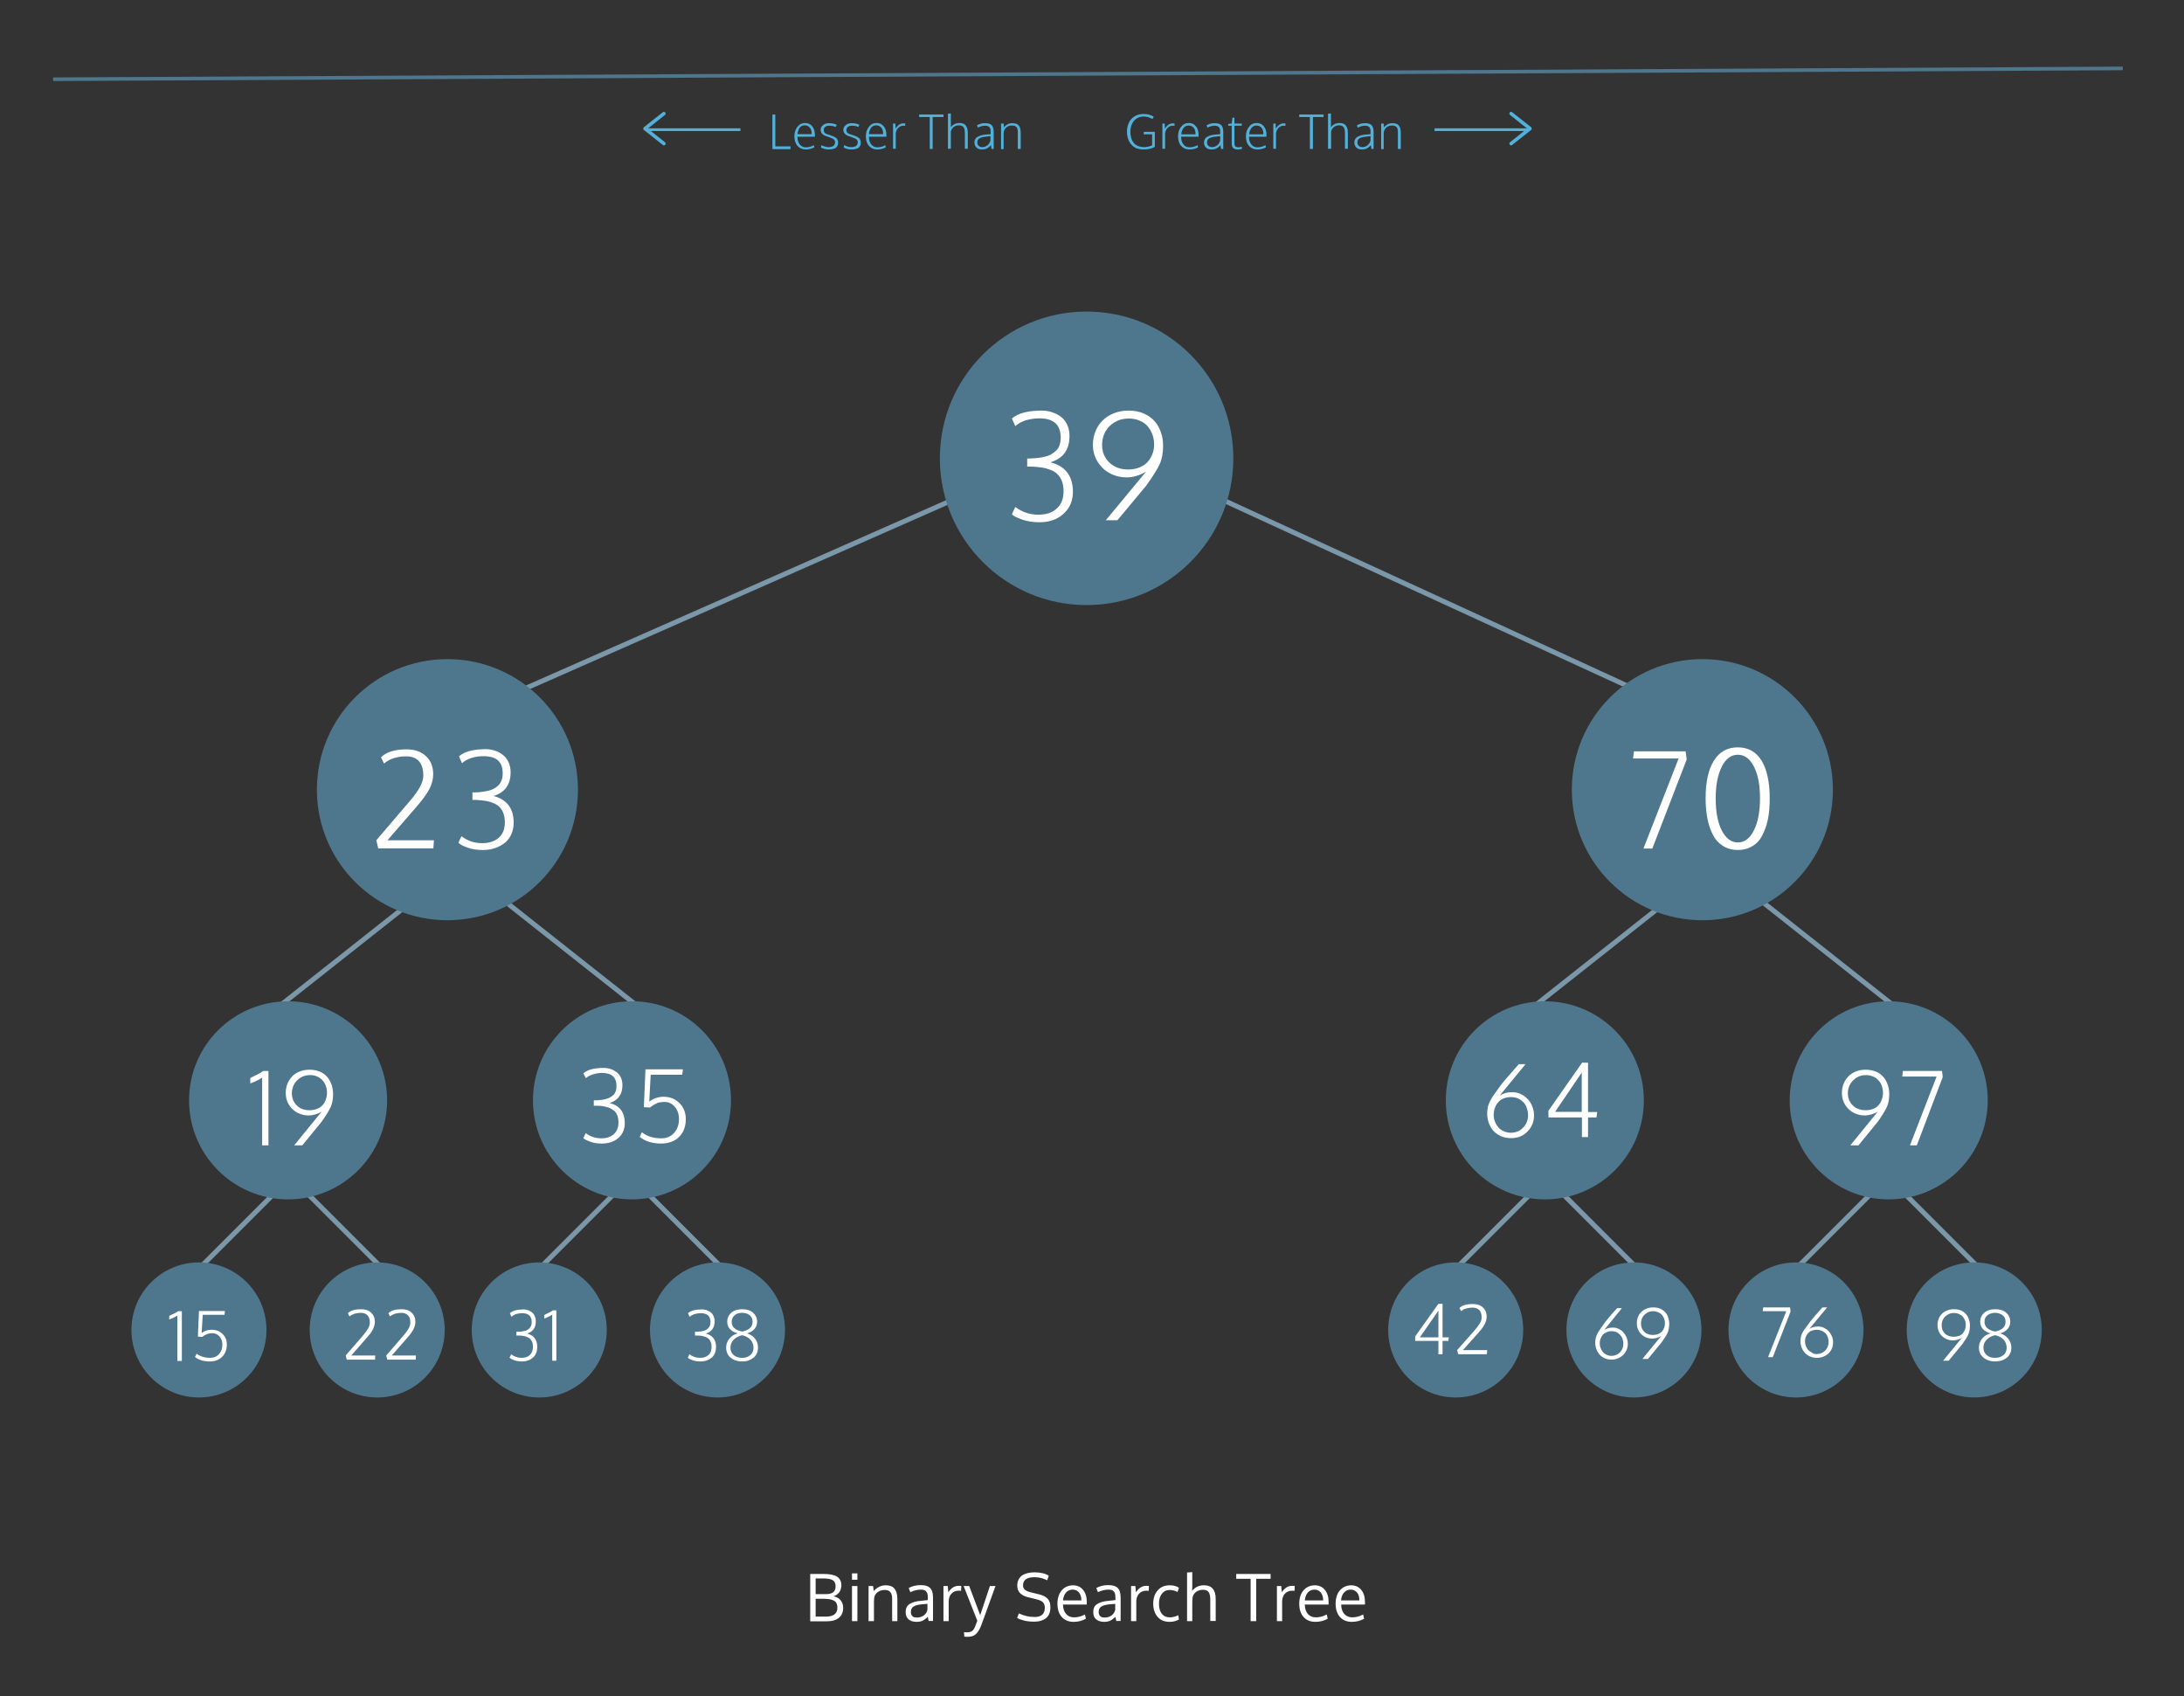 <?xml version="1.0" encoding="utf-8"?>
<!-- Generator: Adobe Illustrator 24.0.3, SVG Export Plug-In . SVG Version: 6.00 Build 0)  -->
<svg version="1.1" id="Layer_1" xmlns="http://www.w3.org/2000/svg" xmlns:xlink="http://www.w3.org/1999/xlink" x="0px" y="0px"
	 viewBox="0 0 1213 942" style="enable-background:new 0 0 1213 942;" xml:space="preserve">
<rect x="0" y="0" width="1213" height="942" fill="#333333" stroke="none"/>
<style type="text/css">
	.st0{fill-rule:evenodd;clip-rule:evenodd;fill:#52B1DB;}
	.st1{fill-rule:evenodd;clip-rule:evenodd;fill:#52B1DB;stroke:#52B1DB;stroke-width:1.5;}
	.st2{fill:none;stroke:#52B1DB;stroke-width:1.5;stroke-linecap:square;}
	.st3{fill-rule:evenodd;clip-rule:evenodd;fill:#4EA8D0;stroke:#52B1DB;stroke-width:1.5;}
	.st4{fill:none;stroke:#4E768D;stroke-width:2;stroke-linecap:square;}
	.st5{fill-rule:evenodd;clip-rule:evenodd;fill:#FFFFFF;}
	.st6{fill:none;stroke:#7A98A9;stroke-width:2.736;}
	.st7{fill-rule:evenodd;clip-rule:evenodd;fill:#4E768D;}
</style>
<title>Artboard 2</title>
<desc>Created with Sketch.</desc>
<g id="Page-1_1_">
	<g id="Artboard-2">
		<path id="Lesser-Than" class="st0" d="M429,82.7V63.6h1.6v17.7h8.5l-0.1,1.5H429z M447.5,83c-1.9,0-3.4-0.7-4.6-2
			c-1.1-1.3-1.7-3.1-1.7-5.3c0-2.1,0.6-3.9,1.7-5.3c1.1-1.4,2.5-2.1,4.3-2.1c1.6,0,2.9,0.6,3.9,1.8s1.5,2.8,1.5,4.8
			c0,0.1,0,0.2,0,0.5c0,0.2,0,0.4,0,0.5h-9.7c0,1.8,0.4,3.2,1.3,4.3s2,1.6,3.3,1.6c0.9,0,1.7-0.1,2.4-0.3s1.4-0.5,2.1-0.9l0.3,1.2
			C450.8,82.6,449.2,83,447.5,83z M442.9,74.5h7.9c0-1.6-0.3-2.8-1-3.6c-0.7-0.8-1.6-1.3-2.8-1.3c-1.2,0-2.1,0.4-2.9,1.3
			C443.5,71.9,443.1,73.1,442.9,74.5z M460.4,83c-0.9,0-1.7-0.1-2.5-0.3c-0.8-0.2-1.4-0.5-1.9-0.8l0.2-1.3c1.4,0.7,2.7,1.1,4,1.1
			c2.3,0,3.5-0.9,3.6-2.6c0-0.7-0.2-1.3-0.7-1.7s-1.4-0.8-2.8-1.3c-0.7-0.3-1.1-0.4-1.2-0.4c-2.2-0.7-3.3-1.9-3.3-3.6
			c0-1,0.4-1.9,1.3-2.6c0.9-0.8,2-1.1,3.5-1.1s2.8,0.3,4.1,0.9l-0.5,1.2c-1.3-0.5-2.5-0.7-3.6-0.7c-1,0-1.8,0.2-2.3,0.7
			c-0.6,0.4-0.8,1-0.8,1.8c0,0.6,0.2,1.1,0.6,1.5s1.1,0.7,2.2,1c0.1,0,0.3,0.1,0.7,0.2s0.5,0.2,0.5,0.2c1.5,0.5,2.5,1,3.1,1.6
			s0.9,1.5,0.9,2.5c0,1.2-0.5,2.2-1.4,2.9C463,82.7,461.8,83,460.4,83z M473,83c-0.9,0-1.7-0.1-2.5-0.3c-0.8-0.2-1.4-0.5-1.9-0.8
			l0.2-1.3c1.4,0.7,2.7,1.1,4,1.1c2.3,0,3.5-0.9,3.6-2.6c0-0.7-0.2-1.3-0.7-1.7c-0.5-0.4-1.4-0.8-2.8-1.3c-0.7-0.3-1.1-0.4-1.2-0.4
			c-2.2-0.7-3.3-1.9-3.3-3.6c0-1,0.4-1.9,1.3-2.6c0.9-0.8,2-1.1,3.5-1.1s2.8,0.3,4.1,0.9l-0.5,1.2c-1.3-0.5-2.5-0.7-3.6-0.7
			c-1,0-1.8,0.2-2.3,0.7c-0.6,0.4-0.8,1-0.8,1.8c0,0.6,0.2,1.1,0.6,1.5c0.4,0.3,1.1,0.7,2.2,1c0.1,0,0.3,0.1,0.7,0.2
			c0.3,0.1,0.5,0.2,0.5,0.2c1.5,0.5,2.5,1,3.1,1.6s0.9,1.5,0.9,2.5c0,1.2-0.5,2.2-1.4,2.9C475.6,82.7,474.4,83,473,83z M487.2,83
			c-1.9,0-3.4-0.7-4.6-2c-1.1-1.3-1.7-3.1-1.7-5.3c0-2.1,0.6-3.9,1.7-5.3c1.1-1.4,2.5-2.1,4.3-2.1c1.6,0,2.9,0.6,3.9,1.8
			s1.5,2.8,1.5,4.8c0,0.1,0,0.2,0,0.5s0,0.4,0,0.5h-9.7c0,1.8,0.4,3.2,1.3,4.3s2,1.6,3.3,1.6c0.9,0,1.7-0.1,2.4-0.3s1.4-0.5,2.1-0.9
			l0.3,1.2C490.5,82.6,488.9,83,487.2,83z M482.6,74.5h7.9c0-1.6-0.3-2.8-1-3.6c-0.7-0.8-1.6-1.3-2.8-1.3c-1.2,0-2.1,0.4-2.9,1.3
			C483.2,71.9,482.7,73.1,482.6,74.5z M496,82.7c0-8.3,0-13,0-14.1h1.3l0.1,2.8c0.5-0.8,1.1-1.5,1.9-2.1s1.6-0.8,2.4-0.8
			c0.3,0,0.7,0,1.1,0.1l-0.1,1.3c-0.3-0.1-0.6-0.1-1-0.1c-1.2,0-2.2,0.5-3,1.4c-0.8,0.9-1.2,2-1.2,3.3v8.1H496z M516.4,82.7V65h-5.9
			v-1.4H524V65H518v17.7H516.4z M526.5,82.7V63.1l1.6-0.1v7.1c0,0.1,0,0.1,0,0.1c0,0,0,0.1,0,0.1l0,0.4c1.1-1.6,2.8-2.4,4.9-2.4
			c3,0,4.5,1.8,4.5,5.5v8.8h-1.6v-8.5c0-1.6-0.2-2.7-0.7-3.4c-0.5-0.7-1.3-1.1-2.6-1.1c-1.2,0-2.2,0.3-3,1s-1.3,1.5-1.5,2.5
			c0,0.3,0,0.9,0,1.5v8H526.5z M545.5,83c-1.3,0-2.4-0.3-3.1-1s-1.2-1.6-1.2-2.9c0-0.7,0.2-1.4,0.5-1.9c0.3-0.5,0.8-1,1.4-1.3
			s1.3-0.6,2-0.8c0.8-0.2,1.7-0.3,2.7-0.4c1.1-0.1,1.9-0.1,2.4-0.2V73c0-1.1-0.2-1.9-0.7-2.4c-0.5-0.5-1.3-0.8-2.3-0.8
			c-1.5,0-2.8,0.4-4.1,1.1c0-0.1-0.1-0.3-0.2-0.6c-0.1-0.3-0.2-0.5-0.3-0.7c0.5-0.3,1.2-0.6,2.1-0.9s1.7-0.3,2.5-0.3
			c1.7,0,2.9,0.4,3.6,1.1c0.7,0.7,1.1,2,1.1,3.8v9.4h-1.2c0-0.2-0.1-0.6-0.2-1.2c-0.1-0.6-0.1-0.9-0.1-0.9
			C549,82.2,547.5,83,545.5,83z M545.5,81.7c1.1,0,2-0.3,2.9-1c0.8-0.6,1.4-1.5,1.7-2.7v-2.4c-1.2,0.1-1.8,0.2-1.8,0.2
			c-2.1,0.2-3.5,0.5-4.3,1s-1.2,1.3-1.2,2.3c0,0.9,0.3,1.5,0.8,1.9C544,81.5,544.7,81.7,545.5,81.7z M556,82.7V68.6h1.4l0.2,2.2
			c0.5-0.8,1.2-1.3,2-1.8c0.8-0.4,1.7-0.6,2.7-0.6c1.6,0,2.8,0.4,3.5,1.3c0.8,0.9,1.1,2.3,1.1,4.3v8.7h-1.6v-9.5
			c0-1.3-0.3-2.1-0.8-2.7c-0.5-0.5-1.3-0.8-2.4-0.8c-1.3,0-2.3,0.3-3.1,1s-1.3,1.5-1.5,2.5c0,0.4-0.1,0.8-0.1,1.3v8.3H556z"/>
		<path id="Greater-Than" class="st0" d="M634.9,83c-1.1,0-2.2-0.2-3.2-0.5c-1-0.3-1.8-0.8-2.5-1.4c-0.7-0.6-1.3-1.3-1.8-2.1
			c-0.5-0.8-0.8-1.7-1.1-2.7c-0.2-1-0.4-2-0.4-3.1c0-1.9,0.4-3.6,1.1-5.1s1.8-2.7,3.2-3.5c1.4-0.9,3.1-1.3,5-1.3
			c2.1,0,4,0.5,5.6,1.5l-0.7,1.3c-0.7-0.4-1.5-0.8-2.3-1c-0.9-0.3-1.7-0.4-2.5-0.4c-1.2,0-2.3,0.2-3.3,0.7s-1.7,1.1-2.3,1.8
			c-0.6,0.8-1.1,1.7-1.4,2.7c-0.3,1-0.5,2.1-0.5,3.3c0,1.3,0.2,2.4,0.5,3.5c0.3,1,0.8,1.9,1.4,2.7c0.6,0.7,1.4,1.3,2.4,1.7
			s2.1,0.6,3.4,0.6c1.3,0,2.8-0.3,4.4-1v-6.1h-4.7l0.1-1.4h6.1v8.4c-1,0.5-2,0.9-3,1.1C637.4,82.9,636.2,83,634.9,83z M645.6,82.7
			c0-8.3,0-13,0-14.1h1.3l0.1,2.8c0.5-0.8,1.1-1.5,1.9-2.1c0.8-0.5,1.6-0.8,2.4-0.8c0.3,0,0.7,0,1.1,0.1l-0.1,1.3
			c-0.3-0.1-0.6-0.1-1-0.1c-1.2,0-2.2,0.5-3,1.4c-0.8,0.9-1.2,2.1-1.2,3.3v8.1H645.6z M660.6,83c-1.9,0-3.4-0.7-4.6-2
			s-1.7-3.1-1.7-5.3c0-2.2,0.6-3.9,1.7-5.3c1.1-1.4,2.5-2.1,4.3-2.1c1.6,0,2.9,0.6,3.9,1.8c1,1.2,1.5,2.8,1.5,4.8c0,0.1,0,0.2,0,0.5
			s0,0.4,0,0.5H656c0,1.8,0.4,3.2,1.3,4.3c0.8,1.1,2,1.6,3.3,1.6c0.9,0,1.7-0.1,2.4-0.3c0.7-0.2,1.4-0.5,2.1-0.9l0.3,1.2
			C664,82.6,662.4,83,660.6,83z M656.1,74.6h7.9c0-1.6-0.3-2.8-1-3.6c-0.7-0.8-1.6-1.3-2.7-1.3c-1.2,0-2.1,0.4-2.9,1.3
			C656.7,71.9,656.2,73.1,656.1,74.6z M673,83c-1.3,0-2.4-0.3-3.1-1c-0.8-0.7-1.2-1.6-1.2-2.9c0-0.7,0.2-1.4,0.5-1.9
			c0.3-0.5,0.8-1,1.4-1.3c0.6-0.3,1.3-0.6,2-0.8c0.8-0.2,1.7-0.3,2.7-0.4c1.1-0.1,1.9-0.1,2.4-0.2V73c0-1.1-0.2-1.9-0.7-2.4
			c-0.5-0.5-1.3-0.8-2.3-0.8c-1.5,0-2.8,0.4-4.1,1.1c0-0.1-0.1-0.3-0.2-0.6s-0.2-0.5-0.3-0.7c0.5-0.3,1.2-0.6,2.1-0.9
			c0.8-0.2,1.7-0.3,2.5-0.3c1.7,0,2.9,0.4,3.6,1.1c0.7,0.7,1.1,2,1.1,3.8v9.4h-1.2c0-0.2-0.1-0.6-0.2-1.2c-0.1-0.6-0.1-0.9-0.1-0.9
			C676.5,82.2,675,83,673,83z M673.1,81.7c1.1,0,2-0.3,2.9-1c0.8-0.6,1.4-1.5,1.7-2.7v-2.4c-1.2,0.1-1.8,0.2-1.8,0.2
			c-2.1,0.2-3.5,0.5-4.3,1c-0.8,0.5-1.2,1.3-1.2,2.3c0,0.9,0.3,1.5,0.8,1.9S672.2,81.7,673.1,81.7z M687.5,83c-1.2,0-2-0.3-2.6-0.8
			c-0.5-0.5-0.8-1.4-0.8-2.6v-9.8h-2l0.1-1l1.9-0.2l0.4-3.2l1.1-0.1v3.3h4.1v1.2h-4.1v9.5c0,1,0.2,1.7,0.5,2
			c0.3,0.3,0.9,0.5,1.7,0.5c0.5,0,1.2-0.1,1.9-0.3l0.1,1.2C688.8,82.9,688,83,687.5,83z M698.3,83c-1.9,0-3.4-0.7-4.6-2
			s-1.7-3.1-1.7-5.3c0-2.2,0.6-3.9,1.7-5.3c1.1-1.4,2.5-2.1,4.3-2.1c1.6,0,2.9,0.6,3.9,1.8c1,1.2,1.5,2.8,1.5,4.8c0,0.1,0,0.2,0,0.5
			c0,0.2,0,0.4,0,0.5h-9.7c0,1.8,0.4,3.2,1.3,4.3c0.8,1.1,2,1.6,3.3,1.6c0.9,0,1.7-0.1,2.4-0.3s1.4-0.5,2.1-0.9l0.3,1.2
			C701.7,82.6,700.1,83,698.3,83z M693.8,74.6h7.9c0-1.6-0.3-2.8-1-3.6c-0.7-0.8-1.6-1.3-2.7-1.3c-1.2,0-2.1,0.4-2.9,1.3
			C694.4,71.9,693.9,73.1,693.8,74.6z M707.2,82.7c0-8.3,0-13,0-14.1h1.3l0.1,2.8c0.5-0.8,1.1-1.5,1.9-2.1c0.8-0.5,1.6-0.8,2.4-0.8
			c0.3,0,0.7,0,1.1,0.1l-0.1,1.3c-0.3-0.1-0.6-0.1-1-0.1c-1.2,0-2.2,0.5-3,1.4s-1.2,2.1-1.2,3.3v8.1H707.2z M727.5,82.7V65h-5.9
			v-1.4h13.5V65h-5.9v17.7H727.5z M737.6,82.7V63.1l1.6-0.1v7.1c0,0.1,0,0.1,0,0.1c0,0,0,0.1,0,0.1l0,0.4c1.1-1.6,2.8-2.4,4.9-2.4
			c3,0,4.5,1.8,4.5,5.5v8.8H747v-8.5c0-1.6-0.2-2.7-0.7-3.4c-0.5-0.7-1.3-1.1-2.5-1.1c-1.2,0-2.2,0.3-3,1c-0.8,0.6-1.3,1.5-1.5,2.5
			c0,0.3,0,0.9,0,1.5v8H737.6z M756.5,83c-1.3,0-2.4-0.3-3.1-1s-1.2-1.6-1.2-2.9c0-0.7,0.2-1.4,0.5-1.9c0.3-0.5,0.8-1,1.4-1.3
			c0.6-0.3,1.3-0.6,2-0.8c0.8-0.2,1.7-0.3,2.7-0.4c1.1-0.1,1.9-0.1,2.4-0.2V73c0-1.1-0.2-1.9-0.7-2.4c-0.5-0.5-1.3-0.8-2.3-0.8
			c-1.5,0-2.8,0.4-4.1,1.1c0-0.1-0.1-0.3-0.2-0.6s-0.2-0.5-0.3-0.7c0.5-0.3,1.2-0.6,2.1-0.9c0.8-0.2,1.7-0.3,2.5-0.3
			c1.7,0,2.9,0.4,3.6,1.1c0.7,0.7,1.1,2,1.1,3.8v9.4h-1.2c0-0.2-0.1-0.6-0.2-1.2c-0.1-0.6-0.1-0.9-0.1-0.9
			C760,82.2,758.5,83,756.5,83z M756.6,81.7c1.1,0,2-0.3,2.9-1c0.8-0.6,1.4-1.5,1.7-2.7v-2.4c-1.2,0.1-1.8,0.2-1.8,0.2
			c-2.1,0.2-3.5,0.5-4.3,1c-0.8,0.5-1.2,1.3-1.2,2.3c0,0.9,0.3,1.5,0.8,1.9S755.7,81.7,756.6,81.7z M767.1,82.7V68.6h1.4l0.2,2.2
			c0.5-0.8,1.2-1.3,2-1.8c0.8-0.4,1.7-0.6,2.7-0.6c1.6,0,2.8,0.4,3.5,1.3c0.8,0.9,1.1,2.3,1.1,4.3v8.7h-1.6v-9.5
			c0-1.3-0.3-2.2-0.8-2.7s-1.3-0.8-2.4-0.8c-1.3,0-2.3,0.3-3.1,1s-1.3,1.5-1.5,2.5c0,0.4-0.1,0.8-0.1,1.3v8.3H767.1z"/>
		<path id="Fill-1" class="st1" d="M850,71.5c0,0.1,0,0.1-0.1,0.1l-10.5,8.3c-0.1,0.1-0.2,0.1-0.3,0c-0.1-0.1-0.1-0.2,0-0.3
			l10.3-8.2l-10.3-8.2c-0.1-0.1-0.1-0.2,0-0.3c0.1-0.1,0.2-0.1,0.3,0l0,0l10.5,8.3C850,71.4,850,71.4,850,71.5"/>
		<path id="Line-2" class="st2" d="M797.5,72h51"/>
		<path id="Fill-1_1_" class="st3" d="M358,71.5c0,0.1,0,0.1,0.1,0.1l10.5,8.3c0.1,0.1,0.2,0.1,0.3,0c0.1-0.1,0.1-0.2,0-0.3
			l-10.3-8.2l10.3-8.2c0.1-0.1,0.1-0.2,0-0.3c-0.1-0.1-0.2-0.1-0.3,0l0,0l-10.5,8.3C358,71.4,358,71.4,358,71.5"/>
		<path id="Line-2_1_" class="st2" d="M410.5,72h-51"/>
		<path id="Line" class="st4" d="M30.5,44L1178,38"/>
		<path id="Binary-Search-Tree" class="st5" d="M453,887.7v10h5.4c2.2,0,3.9-0.4,5-1.2c1.1-0.8,1.7-2.1,1.7-3.8
			c0-1.8-0.6-3.1-1.8-3.8s-3-1.1-5.6-1.1H453z M453,885.2h5.6c1.8,0,3.2-0.3,4.1-1s1.4-1.8,1.4-3.4c0-1.6-0.6-2.8-1.7-3.4
			c-1.1-0.6-2.8-0.9-5.2-0.9H453V885.2z M450,874h7.5c3.3,0,5.8,0.5,7.4,1.5s2.4,2.7,2.4,4.9c0,0.3,0,0.7-0.1,1s-0.1,0.7-0.3,1.3
			c-0.2,0.5-0.4,1-0.7,1.4c-0.3,0.4-0.7,0.8-1.3,1.3s-1.2,0.8-2,1c1.7,0.3,3.1,1.1,4,2.2s1.4,2.6,1.4,4.2c0,2.4-0.8,4.2-2.3,5.5
			s-3.8,2-6.9,2H450V874z M476.2,880.7v19.5h-3v-19.5H476.2z M476.2,873.7v3.5h-3v-3.5H476.2z M482.4,900.2v-19.5h2.5l0.4,2.8
			c0.8-1,1.7-1.7,2.9-2.3c1.1-0.6,2.4-0.9,3.7-0.9c2.2,0,3.9,0.6,4.9,1.9c1.1,1.3,1.6,3.2,1.6,5.8v12.2h-2.9c0-7.8,0-12,0-12.5
			c0-1.7-0.4-2.9-1-3.6c-0.6-0.8-1.6-1.2-3.1-1.2c-1.5,0-2.8,0.4-3.8,1.1c-1,0.7-1.7,1.7-2,2.9c-0.1,0.8-0.2,1.7-0.2,2.7v10.6H482.4
			z M509.4,898.2c1.4,0,2.6-0.4,3.7-1.2c1.1-0.8,1.7-1.8,2-3.1v-3.3c-0.1,0-0.4,0-1.1,0.1c-0.7,0.1-1.1,0.1-1.3,0.1
			c-2.5,0.2-4.3,0.6-5.3,1.3c-1,0.6-1.5,1.6-1.5,3c0,1,0.3,1.8,0.9,2.4S508.4,898.2,509.4,898.2z M515.8,900.2
			c-0.2-0.8-0.3-1.6-0.5-2.4c-1.1,1.1-2.1,1.8-3,2.2c-0.9,0.4-2,0.6-3.3,0.6c-1.8,0-3.3-0.5-4.4-1.4c-1.1-1-1.6-2.3-1.6-4.1
			c0-2,0.7-3.5,2.2-4.4c1.5-1,3.7-1.6,6.5-1.8c0.4,0,1-0.1,1.8-0.2c0.8-0.1,1.4-0.1,1.8-0.2v-1.7c0-1.4-0.3-2.4-0.9-3.1
			c-0.6-0.7-1.6-1-3-1c-1.9,0-3.8,0.5-5.8,1.4c-0.1-0.1-0.2-0.6-0.5-1.2c-0.2-0.7-0.4-1-0.4-1.1c0.9-0.5,1.9-0.9,3.1-1.2
			c1.2-0.3,2.4-0.4,3.6-0.4c2.4,0,4.1,0.5,5.2,1.6c1.1,1.1,1.6,2.9,1.6,5.4v12.9H515.8z M532.5,880.6c0.5,0,1,0,1.4,0.1l-0.1,2.7
			c-0.5-0.1-1-0.1-1.4-0.1c-1.6,0-3,0.6-4,1.7s-1.5,2.6-1.5,4.3v10.9h-2.9c0-11.9,0-18.4,0-19.5h2.4l0.3,3.5c0.7-1.1,1.5-2,2.6-2.7
			C530.2,880.9,531.3,880.6,532.5,880.6z M535.2,880.7h3.1l6.1,16.2l5.4-16.2h3.1c-5.2,14.4-7.9,21.9-8.1,22.3
			c-0.8,2-1.8,3.5-2.9,4.5c-1.1,1-2.7,1.4-4.5,1.4c-0.6,0-1.2,0-1.8-0.1l-0.2-2.5c0.7,0,1.1,0.1,1.5,0.1c1.3,0,2.3-0.2,3-0.7
			c0.7-0.5,1.3-1.4,1.8-2.8c0.5-1.2,0.8-2.2,1.1-2.9L535.2,880.7z M565.9,895.9c2.7,1.3,5.6,2,8.7,2c3.8,0,5.7-1.7,5.7-5.2
			c0-1.1-0.3-2.1-0.9-2.8c-0.6-0.7-1.7-1.3-3.3-1.7l-5.2-1.3c-4-1-5.9-3.1-5.9-6.4c0-2.5,0.9-4.3,2.6-5.6c1.7-1.2,4.1-1.8,7.1-1.8
			c1.6,0,3,0.2,4.4,0.5c1.4,0.3,2.5,0.8,3.4,1.4l-0.9,2.5c-0.8-0.4-1.8-0.8-3.1-1.2c-1.3-0.3-2.6-0.5-3.9-0.5
			c-4.2,0-6.4,1.5-6.4,4.5c0,1,0.3,1.8,1,2.4c0.7,0.6,1.6,1.1,2.9,1.4l4.9,1.2c2.1,0.5,3.7,1.3,4.8,2.4s1.6,2.7,1.6,4.8
			c0,2.7-0.8,4.7-2.4,6s-3.8,2-6.6,2c-2.1,0-3.9-0.2-5.6-0.6c-1.6-0.4-2.9-0.9-3.9-1.5L565.9,895.9z M599.3,884.3
			c-0.9-1-2-1.6-3.5-1.6s-2.7,0.5-3.7,1.6c-1,1.1-1.5,2.5-1.7,4.4h10.2C600.6,886.8,600.1,885.4,599.3,884.3z M596.3,900.6
			c-2.8,0-5-0.9-6.6-2.7s-2.4-4.3-2.4-7.4c0-3,0.8-5.5,2.3-7.3s3.6-2.8,6.2-2.9c2.4,0,4.3,0.8,5.7,2.5c1.4,1.6,2.1,3.9,2.1,6.6
			c0,0.1,0,0.4,0,0.8c0,0.4,0,0.7,0,0.8h-13.2c0,2.2,0.6,3.9,1.7,5.2s2.6,1.9,4.4,1.9c2,0,4.1-0.5,6.1-1.6l0.5,2.4
			C601,900,598.8,900.6,596.3,900.6z M613.7,898.2c1.4,0,2.6-0.4,3.7-1.2c1.1-0.8,1.7-1.8,2-3.1v-3.3c-0.1,0-0.4,0-1.1,0.1
			c-0.7,0.1-1.1,0.1-1.3,0.1c-2.5,0.2-4.3,0.6-5.3,1.3c-1,0.6-1.5,1.6-1.5,3c0,1,0.3,1.8,0.9,2.4S612.6,898.2,613.7,898.2z
			 M620,900.2c-0.2-0.8-0.3-1.6-0.5-2.4c-1.1,1.1-2.1,1.8-3,2.2c-0.9,0.4-2,0.6-3.3,0.6c-1.8,0-3.3-0.5-4.4-1.4s-1.6-2.3-1.6-4.1
			c0-2,0.7-3.5,2.2-4.4c1.5-1,3.7-1.6,6.5-1.8c0.4,0,1-0.1,1.8-0.2c0.8-0.1,1.4-0.1,1.8-0.2v-1.7c0-1.4-0.3-2.4-0.9-3.1
			c-0.6-0.7-1.6-1-3-1c-1.9,0-3.8,0.5-5.8,1.4c-0.1-0.1-0.2-0.6-0.5-1.2c-0.2-0.7-0.4-1-0.4-1.1c0.9-0.5,1.9-0.9,3.1-1.2
			c1.2-0.3,2.4-0.4,3.6-0.4c2.4,0,4.1,0.5,5.2,1.6c1.1,1.1,1.6,2.9,1.6,5.4v12.9H620z M636.7,880.6c0.5,0,1,0,1.4,0.1l-0.1,2.7
			c-0.5-0.1-1-0.1-1.4-0.1c-1.6,0-3,0.6-4,1.7s-1.5,2.6-1.5,4.3v10.9h-2.9c0-11.9,0-18.4,0-19.5h2.4l0.3,3.5c0.7-1.1,1.5-2,2.6-2.7
			C634.4,880.9,635.5,880.6,636.7,880.6z M649.6,900.6c-2.8,0-5.1-0.9-6.7-2.8c-1.6-1.9-2.4-4.3-2.4-7.3c0-3,0.8-5.5,2.5-7.4
			s3.8-2.8,6.7-2.8c1,0,2,0.1,2.9,0.4c0.9,0.2,1.7,0.6,2.2,1L654,884c-1.4-0.7-2.8-1.1-4.3-1.1c-1.9,0-3.3,0.7-4.4,2.1
			s-1.6,3.2-1.6,5.6c0,2.3,0.5,4.2,1.6,5.5c1.1,1.4,2.6,2,4.5,2c1.5,0,3.1-0.4,4.6-1.2l0.4,2.4C653.4,900.1,651.7,900.6,649.6,900.6
			z M672.2,900.2v-11.8c0-2-0.3-3.4-0.9-4.3s-1.7-1.3-3.2-1.3c-1.5,0-2.7,0.4-3.7,1.1s-1.7,1.7-2,2.9c-0.1,0.9-0.2,1.9-0.2,3v10.4
			h-2.9v-27l2.9-0.2v7.9c0,0.7,0,1.5-0.1,2.5c1.7-2.1,3.8-3.1,6.6-3.1c4.3,0,6.5,2.5,6.5,7.6v12.2H672.2z M697.7,900.2h-3.1v-23.5
			h-8V874h19.1v2.7h-8V900.2z M717.7,880.6c0.5,0,1,0,1.4,0.1l-0.1,2.7c-0.5-0.1-1-0.1-1.4-0.1c-1.6,0-3,0.6-4,1.7s-1.5,2.6-1.5,4.3
			v10.9h-2.9c0-11.9,0-18.4,0-19.5h2.4l0.3,3.5c0.7-1.1,1.5-2,2.6-2.7C715.4,880.9,716.5,880.6,717.7,880.6z M733.6,884.3
			c-0.9-1-2-1.6-3.5-1.6c-1.5,0-2.7,0.5-3.7,1.6s-1.5,2.5-1.7,4.4h10.2C734.9,886.8,734.4,885.4,733.6,884.3z M730.6,900.6
			c-2.8,0-5-0.9-6.6-2.7c-1.6-1.8-2.4-4.3-2.4-7.4c0-3,0.8-5.5,2.3-7.3c1.6-1.9,3.6-2.8,6.2-2.9c2.4,0,4.3,0.8,5.7,2.5
			s2.1,3.9,2.1,6.6c0,0.1,0,0.4,0,0.8c0,0.4,0,0.7,0,0.8h-13.2c0,2.2,0.6,3.9,1.7,5.2s2.6,1.9,4.4,1.9c2,0,4.1-0.5,6.1-1.6l0.5,2.4
			C735.3,900,733.1,900.6,730.6,900.6z M753.7,884.3c-0.9-1-2-1.6-3.5-1.6c-1.5,0-2.7,0.5-3.7,1.6s-1.5,2.5-1.7,4.4H755
			C755,886.8,754.6,885.4,753.7,884.3z M750.8,900.6c-2.8,0-5-0.9-6.6-2.7s-2.4-4.3-2.4-7.4c0-3,0.8-5.5,2.3-7.3s3.6-2.8,6.2-2.9
			c2.4,0,4.3,0.8,5.7,2.5s2.1,3.9,2.1,6.6c0,0.1,0,0.4,0,0.8c0,0.4,0,0.7,0,0.8h-13.2c0,2.2,0.6,3.9,1.7,5.2
			c1.1,1.2,2.6,1.9,4.4,1.9c2,0,4.1-0.5,6.1-1.6l0.5,2.4C755.5,900,753.3,900.6,750.8,900.6z"/>
		<path id="Stroke-19" class="st6" d="M680,278l241.7,111.1"/>
		<path id="Stroke-19-Copy-3" class="st6" d="M1055,561l-81-64"/>
		<path id="Stroke-19-Copy-6" class="st6" d="M929,498l-81,64"/>
		<circle id="Oval" class="st7" cx="945.5" cy="438.5" r="72.5"/>
		<path id="_x37_0" class="st5" d="M912.8,471.1l19.5-49.9H907l0.5-4h28.7l0.6,4.5l-19.1,49.5H912.8z M965.2,467.8
			c3.7,0,6.7-2.2,8.9-6.7c2.3-4.4,3.4-10.4,3.4-17.9c0-7.3-1.1-13.2-3.4-17.6s-5.2-6.5-8.9-6.5c-3.7,0-6.7,2.2-8.9,6.6
			s-3.4,10.2-3.4,17.6c0,7.5,1.1,13.4,3.4,17.9C958.6,465.6,961.5,467.8,965.2,467.8z M973.2,469.9c-2.3,1.4-4.9,2.1-8,2.1
			c-3,0-5.7-0.7-8-2.1c-2.3-1.4-4.2-3.3-5.6-5.9c-1.4-2.6-2.5-5.5-3.2-9s-1.1-7.3-1.1-11.6c0-9.1,1.5-16.1,4.6-21
			c3.1-5,7.5-7.4,13.3-7.4c5.8,0,10.2,2.5,13.2,7.4c3,4.9,4.5,12,4.5,21c0,4.3-0.3,8.2-1,11.6c-0.7,3.4-1.8,6.4-3.2,9
			C977.4,466.6,975.5,468.6,973.2,469.9z"/>
		<path id="Stroke-19-Copy-4" class="st6" d="M805,708l52-52"/>
		<path id="Stroke-19-Copy-5" class="st6" d="M866,661l52,52"/>
		<circle id="Oval_1_" class="st7" cx="808.5" cy="738.5" r="37.5"/>
		<path id="_x34_2" class="st5" d="M798.9,752v-7.4H786v-2.5l12.9-18.1h2.3v18.6h3.5l-0.3,2h-3.2v7.4H798.9z M788.6,742.6h10.3
			v-14.8L788.6,742.6z M809.9,752l-0.6-2.3l9.8-11.1c1.3-1.5,2.2-2.8,2.9-3.9s0.9-2.2,0.9-3.2c0-1.7-0.4-3.1-1.3-4
			c-0.8-0.9-2.1-1.4-3.8-1.4c-1.2,0-2.4,0.2-3.5,0.5c-1.2,0.3-2.1,0.9-2.8,1.5l-0.9-1.8c1.6-1.5,4-2.2,7.3-2.2
			c2.4,0,4.3,0.6,5.7,1.9c1.4,1.3,2.1,3,2.1,5.1c0,1.4-0.4,2.8-1.1,4.2s-1.9,3-3.6,4.9l-8.5,9.5H826l-0.2,2.3H809.9z"/>
		<circle id="Oval_2_" class="st7" cx="907.5" cy="738.5" r="37.5"/>
		<path id="_x36_9" class="st5" d="M895,755c-1.4,0-2.7-0.3-3.8-0.8s-2.1-1.2-2.9-2.1c-0.7-0.9-1.3-1.9-1.7-3s-0.6-2.3-0.6-3.5
			c0-0.6,0-1.1,0.1-1.5c0.1-0.5,0.1-0.9,0.2-1.3s0.3-0.9,0.5-1.4c0.3-0.5,0.5-1,0.7-1.4c0.2-0.4,0.6-0.9,1.1-1.7s0.9-1.3,1.3-1.9
			s1-1.3,1.7-2.4c0.6-0.8,1.5-1.8,2.6-3.1c1.1-1.3,2-2.4,2.8-3.2l1.2-1.3h2.6l-9.8,12.1c0.7-0.4,1.5-0.8,2.3-1
			c0.8-0.2,1.6-0.3,2.6-0.3c1.1,0,2.1,0.2,3.1,0.7c1,0.5,1.9,1.1,2.6,1.9c0.7,0.8,1.3,1.7,1.8,2.8c0.4,1.1,0.7,2.3,0.7,3.5
			c0,2.4-0.8,4.5-2.5,6.2S897.6,755,895,755z M895,752.9c1.9,0,3.5-0.7,4.8-2c1.2-1.3,1.8-2.9,1.8-4.7c0-1.2-0.2-2.4-0.7-3.4
			c-0.5-1-1.3-1.9-2.3-2.6c-1-0.7-2.2-1-3.5-1c-1.1,0-2,0.2-2.9,0.6c-0.9,0.4-1.6,0.9-2.1,1.5c-0.5,0.6-0.9,1.4-1.2,2.2
			c-0.3,0.8-0.4,1.7-0.4,2.6c0,0.8,0.2,1.7,0.5,2.5c0.3,0.8,0.7,1.5,1.3,2.2c0.5,0.6,1.2,1.2,2.1,1.5
			C893.1,752.7,894,752.9,895,752.9z M912.2,754.6l10.5-12.8c-0.7,0.5-1.5,0.8-2.4,1.1c-0.9,0.3-1.8,0.4-2.6,0.4
			c-1.5,0-2.9-0.3-4.2-1c-1.3-0.7-2.4-1.7-3.2-3s-1.2-2.8-1.2-4.5c0-1.2,0.2-2.3,0.6-3.4c0.4-1.1,1-2,1.8-2.8
			c0.8-0.8,1.7-1.4,2.9-1.9c1.2-0.5,2.4-0.7,3.8-0.7c1.4,0,2.7,0.2,3.9,0.7c1.1,0.5,2.1,1.2,2.8,2c0.7,0.8,1.3,1.8,1.6,2.9
			s0.6,2.2,0.6,3.5c0,1.8-0.3,3.4-0.8,4.7s-1.7,3.2-3.5,5.7l-1.9,2.3c-1.2,1.5-2.5,3-3.7,4.5l-1.9,2.3H912.2z M918,741.3
			c1.1,0,2.1-0.2,3-0.5c0.9-0.4,1.6-0.9,2.1-1.5c0.5-0.6,0.9-1.3,1.2-2.1c0.3-0.8,0.4-1.6,0.4-2.4c0-0.9-0.1-1.7-0.4-2.5
			c-0.3-0.8-0.7-1.5-1.2-2.1c-0.5-0.6-1.2-1.1-2.1-1.5s-1.8-0.6-2.8-0.6c-1.4,0-2.6,0.3-3.6,1c-1.1,0.7-1.9,1.5-2.4,2.5
			s-0.8,2.1-0.8,3.3c0,1.9,0.6,3.4,1.8,4.6C914.4,740.7,916,741.3,918,741.3z"/>
		<path id="Stroke-19-Copy-4_1_" class="st6" d="M994,708l52-52"/>
		<path id="Stroke-19-Copy-5_1_" class="st6" d="M1056,661l52,52"/>
		<circle id="Oval_3_" class="st7" cx="997.5" cy="738.5" r="37.5"/>
		<path id="_x37_6" class="st5" d="M982,753.6l10.1-25.5H979l0.3-2.1h14.9l0.3,2.3l-9.9,25.3H982z M1009,754c-1.4,0-2.7-0.3-3.8-0.8
			c-1.2-0.5-2.1-1.2-2.9-2.1c-0.7-0.9-1.3-1.8-1.7-2.9s-0.6-2.2-0.6-3.4c0-0.5,0-1,0.1-1.5c0.1-0.5,0.1-0.9,0.2-1.3s0.3-0.8,0.5-1.4
			c0.3-0.5,0.5-1,0.7-1.3c0.2-0.4,0.6-0.9,1.1-1.6c0.5-0.7,0.9-1.3,1.3-1.8c0.4-0.5,1-1.3,1.7-2.3c0.6-0.8,1.5-1.8,2.6-3.1
			c1.1-1.3,2-2.3,2.8-3.2l1.2-1.3h2.6l-9.8,11.8c0.7-0.4,1.5-0.7,2.3-0.9c0.8-0.2,1.6-0.3,2.6-0.3c1.1,0,2.1,0.2,3.1,0.7
			c1,0.5,1.9,1.1,2.6,1.8c0.7,0.8,1.3,1.7,1.8,2.8s0.7,2.2,0.7,3.5c0,2.4-0.8,4.4-2.5,6.1C1013.8,753.2,1011.6,754,1009,754z
			 M1009,751.9c1.9,0,3.5-0.7,4.8-2c1.2-1.3,1.8-2.9,1.8-4.6c0-1.2-0.2-2.3-0.7-3.4s-1.2-1.9-2.3-2.5s-2.2-1-3.5-1
			c-1.1,0-2,0.2-2.9,0.5s-1.5,0.9-2.1,1.5c-0.5,0.6-0.9,1.3-1.2,2.1c-0.3,0.8-0.4,1.7-0.4,2.6c0,0.8,0.2,1.6,0.5,2.4
			c0.3,0.8,0.7,1.5,1.3,2.1c0.5,0.6,1.2,1.1,2.1,1.5C1007.1,751.8,1008,751.9,1009,751.9z"/>
		<circle id="Oval_4_" class="st7" cx="1096.5" cy="738.5" r="37.5"/>
		<path id="_x39_8" class="st5" d="M1079.2,755.6l10.5-12.8c-0.7,0.5-1.5,0.8-2.4,1.1s-1.8,0.4-2.6,0.4c-1.5,0-2.9-0.3-4.2-1
			c-1.3-0.7-2.4-1.7-3.2-3s-1.2-2.8-1.2-4.5c0-1.2,0.2-2.3,0.6-3.4s1-2,1.8-2.8c0.8-0.8,1.7-1.4,2.9-1.9c1.2-0.5,2.4-0.7,3.8-0.7
			c1.5,0,2.8,0.2,3.9,0.7c1.2,0.5,2.1,1.2,2.8,2c0.7,0.8,1.3,1.8,1.6,2.9c0.4,1.1,0.6,2.2,0.6,3.5c0,1.8-0.3,3.4-0.8,4.7
			s-1.7,3.2-3.5,5.7l-1.9,2.3c-1.2,1.5-2.5,3-3.7,4.5l-1.9,2.3H1079.2z M1085.1,742.3c1.1,0,2.1-0.2,3-0.5c0.9-0.4,1.6-0.9,2.1-1.5
			c0.5-0.6,0.9-1.3,1.2-2.1c0.3-0.8,0.4-1.6,0.4-2.4c0-0.9-0.1-1.7-0.4-2.5s-0.7-1.5-1.2-2.1c-0.5-0.6-1.2-1.1-2.1-1.5
			c-0.8-0.4-1.8-0.6-2.8-0.6c-1.4,0-2.6,0.3-3.7,1s-1.9,1.5-2.4,2.5s-0.8,2.1-0.8,3.3c0,1.9,0.6,3.4,1.8,4.6
			C1081.4,741.7,1083.1,742.3,1085.1,742.3z M1108.1,756c-1.7,0-3.2-0.3-4.5-0.9c-1.3-0.6-2.4-1.4-3.3-2.6c-0.8-1.2-1.2-2.6-1.2-4.2
			c0-1.8,0.6-3.5,1.7-4.9c1.1-1.4,2.7-2.4,4.8-3c-1.9-0.5-3.3-1.3-4.3-2.4c-1-1.1-1.5-2.4-1.5-4c0-2.1,0.8-3.8,2.3-5.1
			c1.6-1.3,3.6-1.9,6.1-1.9c2.5,0,4.5,0.6,6,1.9s2.3,3,2.3,5.1c0,1.6-0.5,2.9-1.5,4c-1,1.1-2.3,1.9-4.1,2.4c1.9,0.6,3.4,1.6,4.5,3
			c1.1,1.4,1.7,3.1,1.7,4.9c0,1.2-0.2,2.3-0.7,3.3c-0.5,1-1.1,1.8-1.9,2.4c-0.8,0.6-1.7,1.1-2.8,1.5
			C1110.5,755.8,1109.3,756,1108.1,756z M1108.1,754c1.8,0,3.3-0.5,4.6-1.5c1.2-1,1.8-2.4,1.8-4.1c0-1.8-0.6-3.3-1.7-4.5
			s-2.7-2-4.7-2.5c-2,0.5-3.5,1.3-4.7,2.5c-1.2,1.2-1.8,2.7-1.8,4.5c0,1.7,0.6,3,1.9,4.1S1106.2,754,1108.1,754z M1108.1,739.4
			c3.9-0.8,5.8-2.6,5.8-5.5c0-1.6-0.6-2.8-1.7-3.6s-2.5-1.3-4.1-1.3c-1.6,0-3,0.4-4.2,1.3c-1.2,0.9-1.7,2.1-1.7,3.6
			C1102.2,736.8,1104.1,738.6,1108.1,739.4z"/>
		<circle id="Oval_5_" class="st7" cx="858" cy="611" r="55"/>
		<path id="_x36_4" class="st5" d="M839.1,632c-2,0-3.9-0.4-5.5-1.1c-1.7-0.8-3.1-1.8-4.2-3c-1.1-1.3-1.9-2.7-2.5-4.3
			s-0.9-3.3-0.9-5c0-0.8,0-1.5,0.1-2.2c0.1-0.7,0.2-1.3,0.3-1.9c0.1-0.6,0.4-1.2,0.7-2s0.7-1.4,1-2s0.8-1.4,1.5-2.4s1.4-1.9,1.9-2.7
			c0.6-0.8,1.4-1.9,2.5-3.4c0.9-1.2,2.2-2.7,3.8-4.5s3-3.4,4.1-4.7l1.7-1.9h3.7l-14.3,17.4c1.1-0.6,2.2-1.1,3.3-1.4
			c1.1-0.3,2.4-0.4,3.8-0.4c1.6,0,3.1,0.3,4.5,1c1.5,0.7,2.7,1.6,3.8,2.7c1.1,1.1,2,2.5,2.6,4.1c0.7,1.6,1,3.3,1,5.1
			c0,3.5-1.2,6.5-3.7,9S842.9,632,839.1,632z M839.1,629c2.8,0,5.1-1,6.9-2.9s2.7-4.2,2.7-6.8c0-1.8-0.4-3.4-1.1-5s-1.8-2.7-3.3-3.7
			s-3.2-1.4-5.1-1.4c-1.6,0-3,0.3-4.2,0.8c-1.2,0.5-2.3,1.3-3,2.2c-0.8,0.9-1.4,2-1.8,3.2c-0.4,1.2-0.6,2.5-0.6,3.8
			c0,1.2,0.2,2.4,0.7,3.6c0.4,1.2,1.1,2.2,1.8,3.1s1.8,1.7,3,2.2C836.3,628.7,837.7,629,839.1,629z M878.6,631.4v-10.9H860v-3.7
			l18.7-26.7h3.3v27.4h5.1l-0.4,3h-4.7v10.9H878.6z M863.7,617.4h14.8v-21.8L863.7,617.4z"/>
		<circle id="Oval_6_" class="st7" cx="1049" cy="611" r="55"/>
		<path id="_x39_7" class="st5" d="M1027.7,636l15.3-18.8c-1,0.7-2.2,1.2-3.5,1.6c-1.3,0.4-2.6,0.6-3.8,0.6c-2.2,0-4.3-0.5-6.2-1.5
			c-1.9-1-3.5-2.5-4.7-4.4c-1.2-1.9-1.8-4.1-1.8-6.6c0-1.8,0.3-3.4,0.9-5c0.6-1.6,1.5-2.9,2.6-4.1c1.1-1.2,2.5-2.1,4.2-2.8
			s3.5-1,5.6-1c2.1,0,4,0.4,5.7,1.1s3,1.7,4.1,3c1,1.2,1.8,2.7,2.4,4.3c0.5,1.6,0.8,3.3,0.8,5.1c0,2.7-0.4,5-1.2,6.9
			c-0.8,1.9-2.5,4.7-5.1,8.4l-2.7,3.3c-1.8,2.2-3.6,4.4-5.4,6.6l-2.7,3.3H1027.7z M1036.2,616.5c1.6,0,3.1-0.3,4.3-0.8
			c1.3-0.5,2.3-1.3,3-2.2c0.8-0.9,1.3-1.9,1.7-3.1c0.4-1.1,0.6-2.3,0.6-3.6c0-1.3-0.2-2.5-0.6-3.7c-0.4-1.2-1-2.2-1.8-3.1
			c-0.8-0.9-1.8-1.7-3-2.2s-2.6-0.8-4.1-0.8c-2,0-3.8,0.5-5.3,1.5c-1.5,1-2.7,2.2-3.5,3.7c-0.8,1.5-1.2,3.1-1.2,4.8
			c0,2.8,0.9,5,2.7,6.8C1030.9,615.6,1033.3,616.5,1036.2,616.5z M1060.8,636l14.8-38.2h-19.1l0.4-3.1h21.7l0.4,3.4l-14.4,37.9
			H1060.8z"/>
		<path id="Stroke-19_1_" class="st6" d="M290.6,382.8L526,279"/>
		<path id="Stroke-19-Copy-3_1_" class="st6" d="M357,561l-81-64"/>
		<path id="Stroke-19-Copy-6_1_" class="st6" d="M232,498l-81,64"/>
		<circle id="Oval_7_" class="st7" cx="248.5" cy="438.5" r="72.5"/>
		<path id="_x32_3" class="st5" d="M210.1,471.2l-1.1-4.6l18.8-22c2.5-2.9,4.3-5.5,5.5-7.7c1.2-2.2,1.8-4.3,1.8-6.3
			c0-3.4-0.8-6.1-2.4-7.9c-1.6-1.8-4-2.7-7.2-2.7c-2.3,0-4.5,0.3-6.8,1c-2.2,0.7-4,1.7-5.4,3l-1.7-3.5c3-2.9,7.7-4.4,14.1-4.4
			c4.6,0,8.3,1.3,10.9,3.8c2.7,2.5,4,5.9,4,10c0,2.8-0.7,5.5-2.1,8.2c-1.4,2.7-3.7,5.9-7,9.7l-16.3,18.8H241l-0.3,4.5H210.1z
			 M268.2,472c-3.2,0-6-0.4-8.5-1.3s-4.2-1.8-5.1-2.7l1.7-3.7c3.3,2.6,7.1,3.9,11.5,3.9c3.8,0,6.9-1,9.2-3c2.3-2,3.4-4.9,3.4-8.6
			c0-1.9-0.3-3.6-0.8-5s-1.3-2.6-2.2-3.5c-0.9-0.9-2.1-1.6-3.5-2.2c-1.4-0.6-2.9-1-4.3-1.2c-1.5-0.2-3.2-0.4-5.1-0.5h-2.1V440h1.6
			c1.4,0,2.6-0.1,3.7-0.3s2.3-0.3,3.5-0.6c1.2-0.3,2.3-0.7,3.2-1.2c0.9-0.5,1.7-1.1,2.5-1.9c0.7-0.7,1.3-1.7,1.7-2.8
			s0.6-2.4,0.6-3.8c0-6.4-3.5-9.5-10.6-9.5c-2.4,0-4.7,0.3-6.8,1c-2.1,0.7-3.9,1.6-5.2,2.9l-1.7-3.8c3.1-2.7,8.1-4,14.9-4
			c1.7,0,3.4,0.3,5,0.8c1.6,0.5,3.1,1.3,4.4,2.3c1.3,1,2.4,2.3,3.2,4c0.8,1.7,1.2,3.6,1.2,5.7c0,6.9-3.2,11.3-9.5,13.2
			c7.3,1.9,11,6.7,11.2,14.3c0.1,4.7-1.4,8.5-4.5,11.4C277.3,470.5,273.3,472,268.2,472z"/>
		<path id="Stroke-19-Copy-4_2_" class="st6" d="M107,708l52-52"/>
		<path id="Stroke-19-Copy-5_2_" class="st6" d="M169,661l52,52"/>
		<circle id="Oval_8_" class="st7" cx="110.5" cy="738.5" r="37.5"/>
		<path id="_x31_5" class="st5" d="M98.5,755.6v-25.1c-0.4,0.3-1,0.6-1.9,1.1c-0.9,0.4-1.7,0.8-2.6,1.1v-2c2.6-1.2,4.3-2.1,5-2.6h2
			v27.6H98.5z M116.5,756c-3.4,0-6.1-0.8-8.2-2.5l0.9-1.8c2,1.5,4.5,2.3,7.5,2.3c2.1,0,3.7-0.7,4.9-2c1.2-1.4,1.9-3.1,1.9-5.3
			c0-1.8-0.5-3.4-1.6-4.6c-1.1-1.2-2.4-1.8-4-1.8c-1.1,0-2.1,0.2-2.9,0.5c-0.8,0.3-1.7,0.8-2.7,1.6l-2.4-0.2l0.6-14.2h14.4l-0.2,2.1
			h-12.1l-0.6,10.1c1.6-1.2,3.4-1.8,5.4-1.8c1.7,0,3.3,0.3,4.6,1.1c1.3,0.8,2.3,1.8,3,3c0.7,1.3,1,2.6,1,4.1c0,2.8-0.9,5.1-2.6,6.8
			C121.7,755.1,119.4,756,116.5,756z"/>
		<circle id="Oval_9_" class="st7" cx="209.5" cy="738.5" r="37.5"/>
		<path id="_x32_2" class="st5" d="M192.6,755l-0.6-2.3l9.7-11.2c1.3-1.5,2.2-2.8,2.8-3.9c0.6-1.1,0.9-2.2,0.9-3.2
			c0-1.8-0.4-3.1-1.3-4c-0.8-0.9-2.1-1.4-3.7-1.4c-1.2,0-2.3,0.2-3.5,0.5c-1.1,0.4-2.1,0.9-2.8,1.5l-0.9-1.8c1.6-1.5,4-2.2,7.3-2.2
			c2.4,0,4.3,0.6,5.6,1.9c1.4,1.3,2.1,3,2.1,5.1c0,1.4-0.4,2.8-1.1,4.2c-0.7,1.4-1.9,3-3.6,4.9l-8.4,9.6h13.3l-0.1,2.3H192.6z
			 M215.1,755l-0.6-2.3l9.7-11.2c1.3-1.5,2.2-2.8,2.8-3.9c0.6-1.1,0.9-2.2,0.9-3.2c0-1.8-0.4-3.1-1.3-4c-0.8-0.9-2.1-1.4-3.7-1.4
			c-1.2,0-2.3,0.2-3.5,0.5c-1.1,0.4-2.1,0.9-2.8,1.5l-0.9-1.8c1.6-1.5,4-2.2,7.3-2.2c2.4,0,4.3,0.6,5.6,1.9c1.4,1.3,2.1,3,2.1,5.1
			c0,1.4-0.4,2.8-1.1,4.2c-0.7,1.4-1.9,3-3.6,4.9l-8.4,9.6H231l-0.1,2.3H215.1z"/>
		<path id="Stroke-19-Copy-4_3_" class="st6" d="M296,708l52-52"/>
		<path id="Stroke-19-Copy-5_3_" class="st6" d="M358,661l52,52"/>
		<circle id="Oval_10_" class="st7" cx="299.5" cy="738.5" r="37.5"/>
		<path id="_x33_1" class="st5" d="M289.9,756c-1.6,0-3-0.2-4.3-0.7c-1.3-0.5-2.1-0.9-2.6-1.4l0.9-1.9c1.7,1.3,3.6,2,5.8,2
			c1.9,0,3.5-0.5,4.6-1.6s1.7-2.5,1.7-4.5c0-1-0.1-1.9-0.4-2.6s-0.7-1.4-1.1-1.8c-0.5-0.5-1.1-0.8-1.8-1.1c-0.7-0.3-1.4-0.5-2.2-0.6
			c-0.8-0.1-1.6-0.2-2.6-0.2h-1.1v-2.1h0.8c0.7,0,1.3-0.1,1.9-0.1s1.1-0.2,1.8-0.3c0.6-0.1,1.1-0.3,1.6-0.6c0.5-0.3,0.9-0.6,1.2-1
			c0.4-0.4,0.7-0.9,0.9-1.4s0.3-1.2,0.3-2c0-3.3-1.8-4.9-5.3-4.9c-1.2,0-2.4,0.2-3.4,0.5c-1.1,0.4-1.9,0.9-2.6,1.5l-0.8-2
			c1.6-1.4,4.1-2.1,7.5-2.1c0.9,0,1.7,0.1,2.5,0.4c0.8,0.3,1.5,0.7,2.2,1.2c0.7,0.5,1.2,1.2,1.6,2.1c0.4,0.9,0.6,1.8,0.6,2.9
			c0,3.6-1.6,5.8-4.8,6.8c3.7,1,5.6,3.5,5.6,7.4c0,2.4-0.7,4.4-2.3,5.9C294.5,755.2,292.4,756,289.9,756z M306.7,755.6V730
			c-0.4,0.3-1,0.6-1.9,1.1c-0.8,0.4-1.7,0.8-2.5,1.1v-2c2.6-1.2,4.2-2.1,4.8-2.6h1.9v28H306.7z"/>
		<circle id="Oval_11_" class="st7" cx="398.5" cy="738.5" r="37.5"/>
		<path id="_x33_8" class="st5" d="M389,756c-1.6,0-3.1-0.2-4.4-0.7c-1.3-0.5-2.2-0.9-2.6-1.4l0.9-1.9c1.7,1.3,3.7,2,5.9,2
			c2,0,3.5-0.5,4.7-1.6c1.2-1,1.7-2.5,1.7-4.5c0-1-0.1-1.9-0.4-2.6s-0.7-1.4-1.1-1.8c-0.5-0.5-1.1-0.8-1.8-1.1
			c-0.7-0.3-1.5-0.5-2.2-0.6c-0.8-0.1-1.6-0.2-2.6-0.2h-1.1v-2.1h0.8c0.7,0,1.3-0.1,1.9-0.1s1.2-0.2,1.8-0.3s1.2-0.3,1.6-0.6
			c0.5-0.3,0.9-0.6,1.3-1c0.4-0.4,0.7-0.9,0.9-1.4c0.2-0.6,0.3-1.2,0.3-2c0-3.3-1.8-4.9-5.4-4.9c-1.2,0-2.4,0.2-3.5,0.5
			c-1.1,0.4-2,0.9-2.7,1.5l-0.9-2c1.6-1.4,4.1-2.1,7.7-2.1c0.9,0,1.8,0.1,2.6,0.4s1.6,0.7,2.3,1.2c0.7,0.5,1.2,1.2,1.6,2.1
			c0.4,0.9,0.6,1.8,0.6,2.9c0,3.6-1.6,5.8-4.9,6.8c3.8,1,5.7,3.5,5.7,7.4c0,2.4-0.7,4.4-2.3,5.9C393.7,755.2,391.6,756,389,756z
			 M412.2,756c-1.7,0-3.1-0.3-4.5-0.9c-1.3-0.6-2.4-1.4-3.2-2.6c-0.8-1.2-1.2-2.6-1.2-4.2c0-1.8,0.6-3.5,1.7-4.9
			c1.1-1.4,2.7-2.4,4.7-3c-1.9-0.5-3.3-1.3-4.3-2.4c-1-1.1-1.5-2.4-1.5-4c0-2.1,0.8-3.8,2.3-5.1c1.5-1.3,3.6-1.9,6.1-1.9
			c2.5,0,4.4,0.6,5.9,1.9s2.3,2.9,2.3,5.1c0,1.6-0.5,2.9-1.5,4c-1,1.1-2.3,1.9-4.1,2.4c1.9,0.6,3.4,1.6,4.5,3
			c1.1,1.4,1.6,3.1,1.6,4.9c0,1.2-0.2,2.3-0.7,3.3c-0.5,1-1.1,1.8-1.9,2.4c-0.8,0.6-1.7,1.1-2.8,1.5S413.4,756,412.2,756z
			 M412.2,754c1.8,0,3.3-0.5,4.5-1.5c1.2-1,1.8-2.4,1.8-4.1c0-1.8-0.6-3.3-1.7-4.5c-1.1-1.2-2.7-2-4.6-2.5c-1.9,0.5-3.5,1.3-4.7,2.5
			c-1.2,1.2-1.8,2.7-1.8,4.5c0,1.7,0.6,3,1.8,4.1C408.8,753.5,410.3,754,412.2,754z M412.2,739.4c3.9-0.8,5.8-2.6,5.8-5.5
			c0-1.6-0.6-2.8-1.7-3.6c-1.1-0.9-2.5-1.3-4.1-1.3c-1.6,0-3,0.4-4.1,1.3c-1.1,0.9-1.7,2.1-1.7,3.6
			C406.3,736.8,408.2,738.6,412.2,739.4z"/>
		<circle id="Oval_12_" class="st7" cx="160" cy="611" r="55"/>
		<path id="_x31_9" class="st5" d="M145.6,636v-37.6c-0.6,0.4-1.5,1-2.8,1.6c-1.3,0.6-2.5,1.2-3.8,1.6v-3c3.8-1.8,6.2-3.1,7.2-3.9
			h2.9V636H145.6z M163.4,636l15.3-18.8c-1,0.7-2.2,1.2-3.5,1.6c-1.3,0.4-2.6,0.6-3.8,0.6c-2.2,0-4.3-0.5-6.2-1.5s-3.5-2.5-4.7-4.4
			c-1.2-1.9-1.8-4.1-1.8-6.6c0-1.8,0.3-3.4,0.9-5s1.5-2.9,2.6-4.1c1.1-1.2,2.5-2.1,4.2-2.8s3.5-1,5.6-1c2.1,0,4,0.4,5.7,1.1
			s3,1.7,4.1,3s1.8,2.7,2.4,4.3c0.5,1.6,0.8,3.3,0.8,5.1c0,2.7-0.4,5-1.2,6.9c-0.8,1.9-2.5,4.7-5.1,8.4l-2.7,3.3
			c-1.8,2.2-3.6,4.4-5.4,6.6l-2.7,3.3H163.4z M171.9,616.5c1.6,0,3.1-0.3,4.3-0.8c1.3-0.5,2.3-1.3,3.1-2.2c0.8-0.9,1.3-1.9,1.7-3.1
			c0.4-1.1,0.6-2.3,0.6-3.6c0-1.3-0.2-2.5-0.6-3.7s-1-2.2-1.8-3.1c-0.8-0.9-1.8-1.7-3-2.2c-1.2-0.6-2.6-0.8-4.1-0.8
			c-2,0-3.8,0.5-5.3,1.5c-1.6,1-2.7,2.2-3.5,3.7c-0.8,1.5-1.2,3.1-1.2,4.8c0,2.8,0.9,5,2.7,6.8C166.6,615.6,168.9,616.5,171.9,616.5
			z"/>
		<circle id="Oval_13_" class="st7" cx="351" cy="611" r="55"/>
		<path id="_x33_5" class="st5" d="M334.3,635c-2.4,0-4.5-0.3-6.4-1c-1.9-0.7-3.2-1.3-3.9-2l1.3-2.8c2.5,1.9,5.4,2.9,8.7,2.9
			c2.9,0,5.2-0.8,6.9-2.3c1.7-1.5,2.6-3.7,2.6-6.5c0-1.4-0.2-2.7-0.6-3.8c-0.4-1.1-1-2-1.7-2.6s-1.6-1.2-2.7-1.7
			c-1.1-0.4-2.2-0.7-3.3-0.9c-1.1-0.2-2.4-0.3-3.8-0.3h-1.6V611h1.2c1,0,1.9-0.1,2.8-0.2c0.8-0.1,1.7-0.3,2.6-0.5
			c0.9-0.2,1.7-0.5,2.4-0.9s1.3-0.9,1.9-1.4c0.6-0.6,1-1.3,1.3-2.1c0.3-0.8,0.4-1.8,0.4-2.9c0-4.8-2.7-7.2-8-7.2
			c-1.8,0-3.5,0.3-5.1,0.8c-1.6,0.5-2.9,1.2-3.9,2.1L324,596c2.3-2,6.1-3,11.3-3c1.3,0,2.6,0.2,3.8,0.6s2.3,1,3.3,1.7
			c1,0.7,1.8,1.7,2.4,3c0.6,1.3,0.9,2.7,0.9,4.3c0,5.1-2.4,8.4-7.1,9.9c5.5,1.4,8.3,5,8.4,10.8c0.1,3.5-1.1,6.4-3.4,8.5
			C341.2,633.9,338.1,635,334.3,635z M367.2,635c-4.9,0-8.8-1.2-11.9-3.7l1.2-2.6c2.8,2.3,6.4,3.4,10.8,3.4c3,0,5.3-1,7.1-3
			c1.8-2,2.7-4.6,2.7-7.8c0-2.7-0.8-4.9-2.3-6.7c-1.5-1.8-3.4-2.7-5.7-2.7c-1.7,0-3.1,0.2-4.2,0.7s-2.5,1.2-3.9,2.4l-3.4-0.2l0.9-21
			h20.8l-0.4,3h-17.5l-0.8,14.9c2.3-1.7,4.9-2.6,7.8-2.7c2.5,0,4.7,0.5,6.6,1.7c1.9,1.1,3.4,2.6,4.4,4.5c1,1.9,1.5,3.9,1.5,6.1
			c0,4.2-1.2,7.5-3.7,10C374.8,633.7,371.4,635,367.2,635z"/>
		<circle id="Oval_14_" class="st7" cx="603.5" cy="254.5" r="81.5"/>
		<path id="_x33_9" class="st5" d="M577.2,290c-3.5,0-6.7-0.5-9.5-1.5s-4.7-1.9-5.7-2.9l1.9-4.1c3.7,2.8,7.9,4.3,12.8,4.3
			c4.3,0,7.7-1.1,10.2-3.4c2.5-2.2,3.8-5.4,3.8-9.6c0-2.1-0.3-4-0.9-5.6c-0.6-1.6-1.5-2.9-2.5-3.9c-1-1-2.3-1.8-3.9-2.4
			c-1.6-0.6-3.2-1.1-4.9-1.3c-1.7-0.3-3.6-0.4-5.7-0.5h-2.3v-4.5h1.8c1.5-0.1,2.9-0.2,4.1-0.3s2.5-0.4,3.9-0.7
			c1.4-0.3,2.5-0.7,3.5-1.3c1-0.6,1.9-1.3,2.8-2.1c0.8-0.8,1.5-1.8,1.9-3.1c0.4-1.2,0.6-2.6,0.6-4.2c0-7-3.9-10.6-11.8-10.6
			c-2.7,0-5.2,0.4-7.6,1.1c-2.4,0.8-4.3,1.8-5.8,3.2l-1.9-4.2c3.5-3,9-4.4,16.7-4.4c1.9,0,3.8,0.3,5.6,0.9s3.4,1.4,4.9,2.5
			s2.6,2.6,3.5,4.4c0.9,1.9,1.3,3.9,1.3,6.3c0,7.6-3.5,12.5-10.6,14.6c8.2,2.1,12.3,7.4,12.5,15.9c0.1,5.2-1.6,9.4-5.1,12.6
			C587.4,288.4,582.9,290,577.2,290z M614,289.1l22.6-27.3c-1.5,1-3.2,1.8-5.2,2.4c-1.9,0.6-3.8,0.9-5.6,0.9c-3.3,0-6.3-0.7-9.2-2.2
			c-2.8-1.4-5.1-3.6-6.9-6.4c-1.8-2.8-2.7-6-2.7-9.6c0-2.6,0.5-5,1.4-7.3c0.9-2.3,2.2-4.3,3.9-6s3.8-3.1,6.3-4.1s5.2-1.5,8.2-1.5
			c3.1,0,5.9,0.5,8.4,1.6s4.5,2.5,6.1,4.3c1.6,1.8,2.7,3.9,3.5,6.2c0.8,2.3,1.2,4.8,1.2,7.4c0,3.9-0.6,7.3-1.8,10
			c-1.2,2.7-3.7,6.8-7.6,12.2l-4,4.8c-2.7,3.2-5.3,6.4-8,9.6l-4,4.8H614z M626.6,260.7c2.4,0,4.5-0.4,6.4-1.2s3.4-1.8,4.5-3.1
			s2-2.8,2.6-4.4s0.9-3.4,0.9-5.2c0-1.9-0.3-3.7-0.9-5.4c-0.6-1.7-1.5-3.2-2.6-4.6c-1.1-1.3-2.6-2.4-4.5-3.2
			c-1.8-0.8-3.9-1.2-6.1-1.2c-3,0-5.6,0.7-7.9,2.1c-2.3,1.4-4,3.2-5.2,5.4c-1.1,2.2-1.7,4.5-1.7,7c0,4,1.3,7.3,4,9.9
			S622.2,260.7,626.6,260.7z"/>
	</g>
</g>
</svg>
